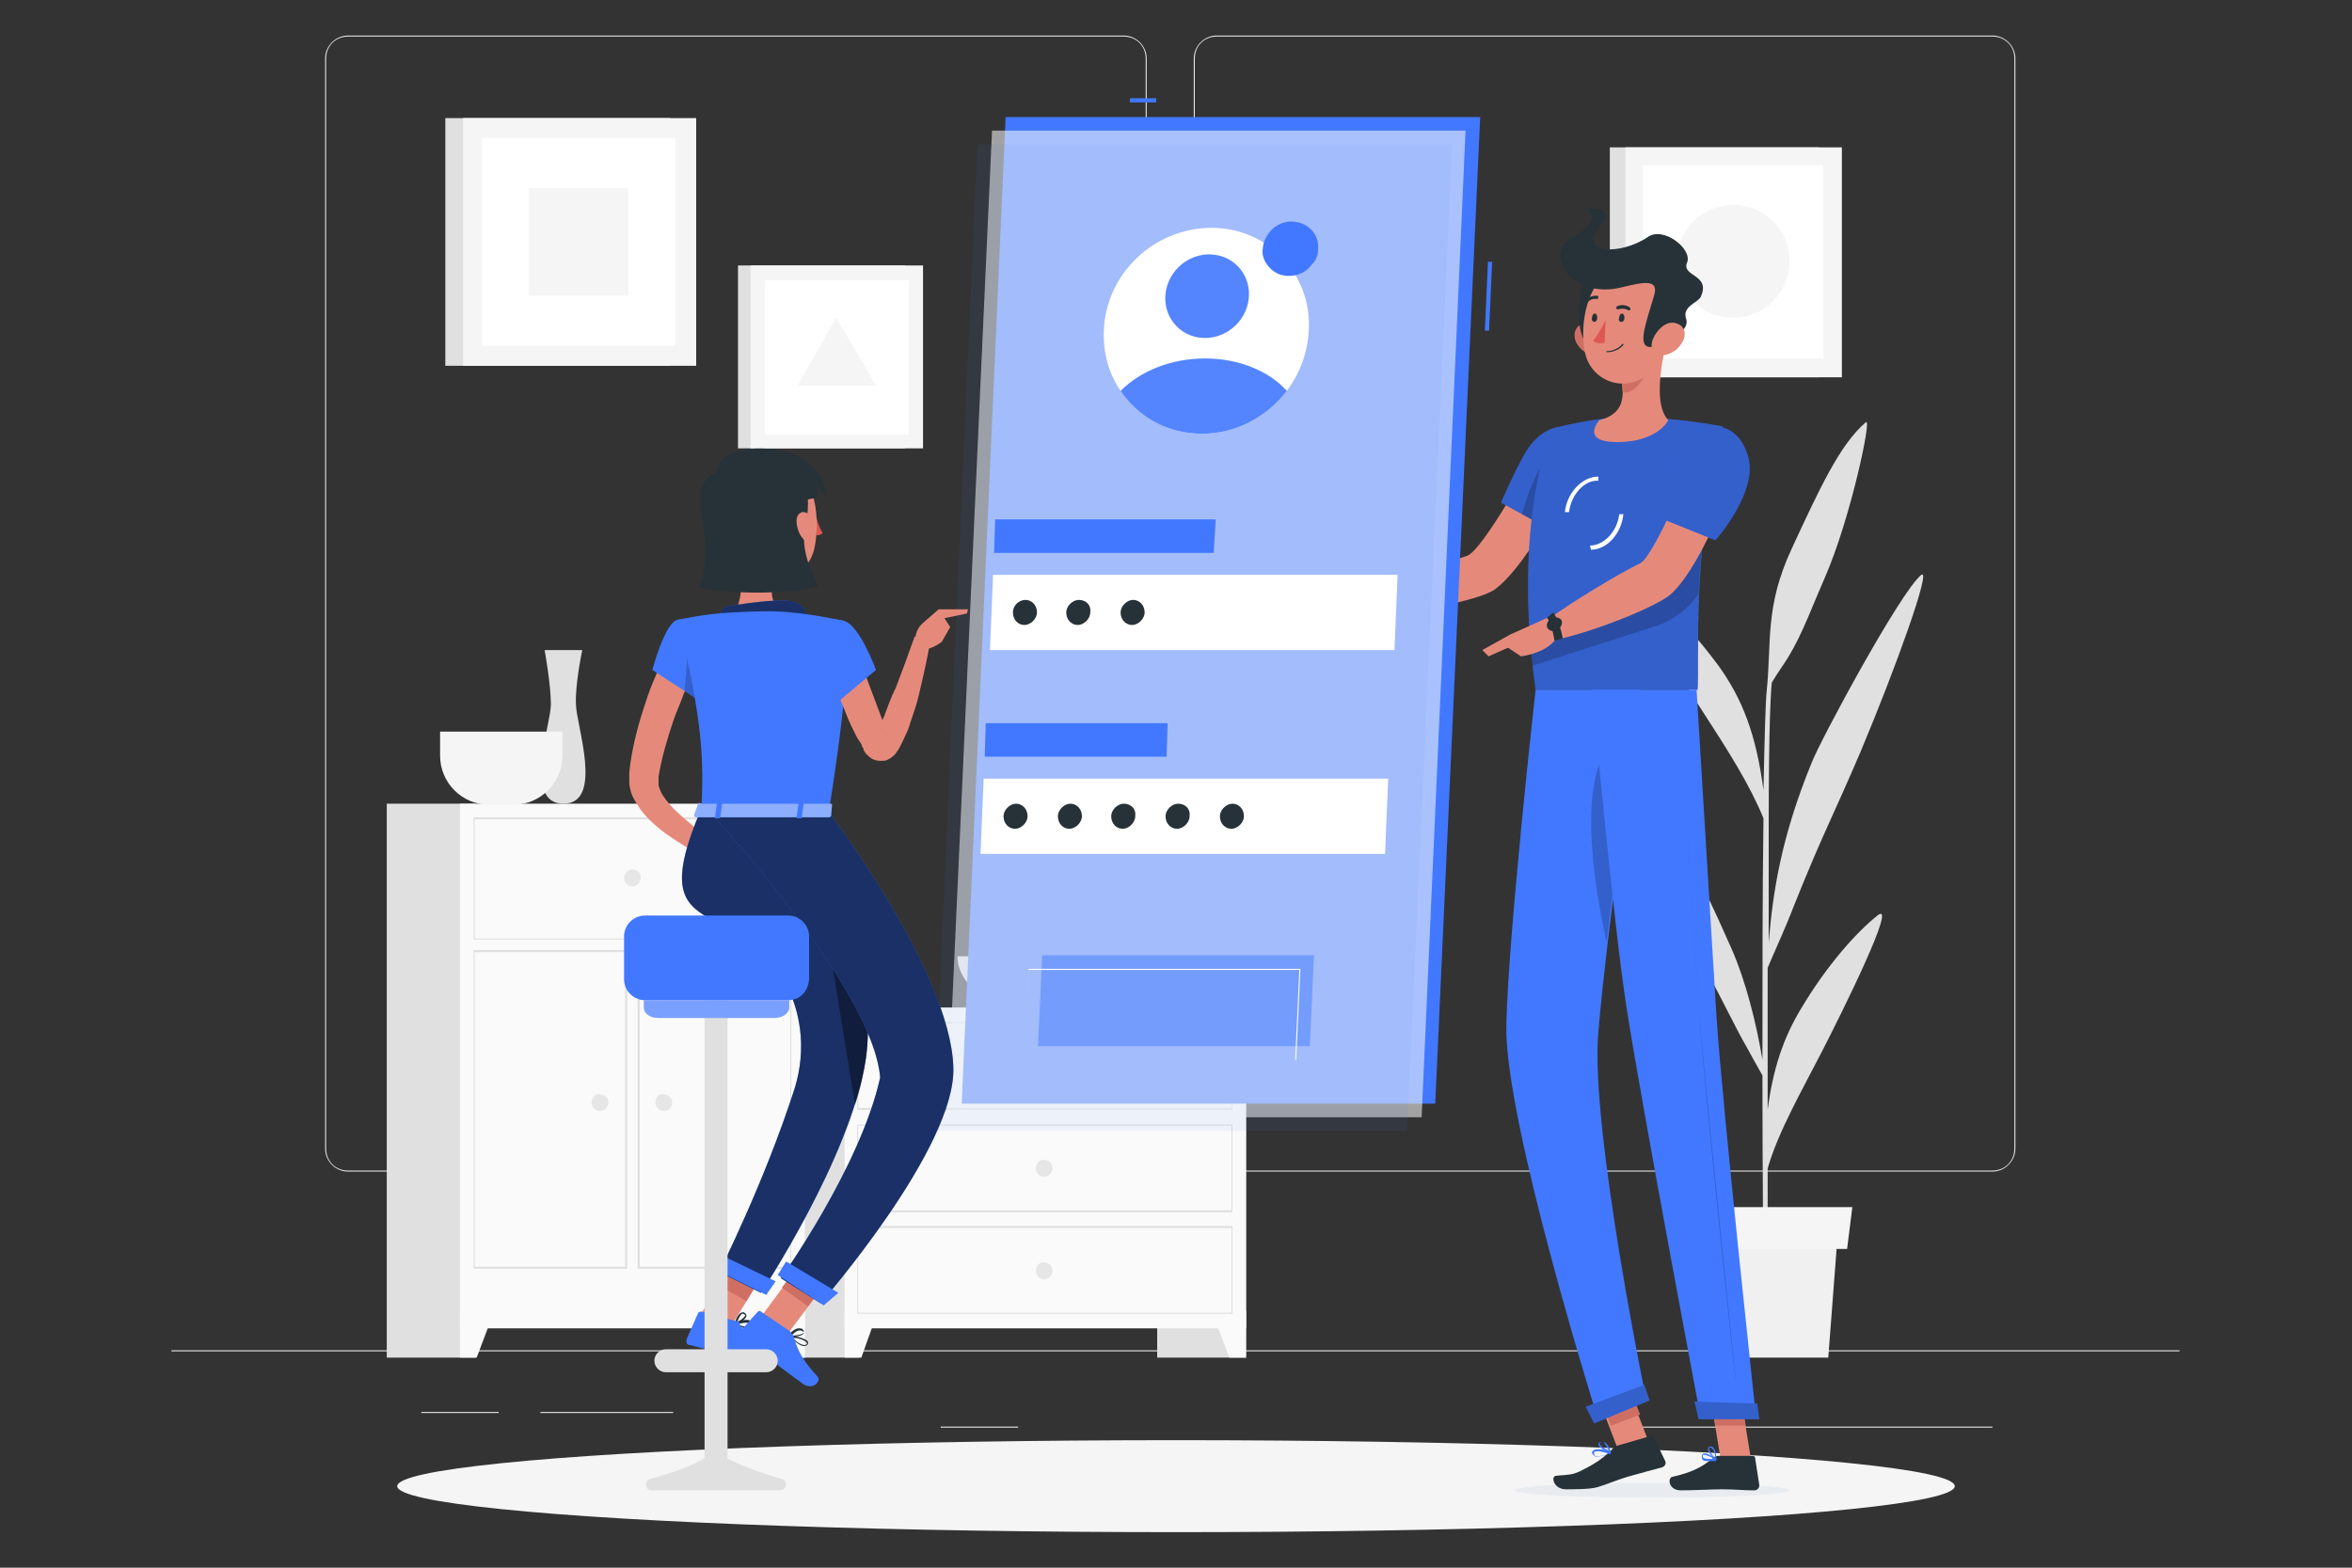 <?xml version="1.0" encoding="utf-8"?>
<!-- Generator: Adobe Illustrator 25.4.1, SVG Export Plug-In . SVG Version: 6.00 Build 0)  -->
<svg version="1.1" id="Layer_1" xmlns="http://www.w3.org/2000/svg" xmlns:xlink="http://www.w3.org/1999/xlink" x="0px" y="0px"
	 viewBox="0 0 225 150" style="enable-background:new 0 0 225 150;" xml:space="preserve">
<rect x="0" y="0" width="225" height="150" fill="#333333" stroke="none"/>
<style type="text/css">
	.st0{display:none;}
	.st1{display:inline;}
	.st2{fill:#F5F5F5;}
	.st3{fill:#E6E6E6;}
	.st4{fill:#E0E0E0;}
	.st5{fill:#FAFAFA;}
	.st6{fill:#F0F0F0;}
	.st7{fill:#FFFFFF;}
	.st8{fill:#E58A7B;}
	.st9{fill:#4178FF;}
	.st10{opacity:0.2;enable-background:new    ;}
	.st11{fill:#E8ECF1;}
	.st12{fill:#263238;}
	.st13{fill:#CF6F64;}
	.st14{fill:#DF5753;}
	.st15{opacity:0.56;fill:#FAFAFA;enable-background:new    ;}
	.st16{opacity:7.000000e-02;fill:#4178FF;enable-background:new    ;}
	.st17{opacity:0.47;fill:#4178FF;enable-background:new    ;}
	.st18{opacity:0.1;fill:#FFFFFF;enable-background:new    ;}
	.st19{opacity:0.6;enable-background:new    ;}
	.st20{opacity:0.4;enable-background:new    ;}
	.st21{opacity:0.4;fill:#FFFFFF;enable-background:new    ;}
	.st22{opacity:0.3;fill:#FFFFFF;enable-background:new    ;}
</style>
<g id="Background_simple" class="st0">
	<g class="st1">
		<path class="st2" d="M-3,62.7c58.5,60.4,135.5,102.2,206.8,34.6c36.8-34.8,85.3-128.9,37.4-172c-66.1-59.3-104,37.8-153.4,50.9
			c-33.9,9-62.3-43-102.8-8.2C-47.1-4.5-27.4,37.6-3,62.7z"/>
	</g>
</g>
<g>
	<g id="Background_complete">
		<g>
			<g>
				<rect x="16.4" y="129.2" class="st3" width="192.1" height="0.1"/>
				<rect x="51.7" y="135.1" class="st3" width="12.7" height="0.1"/>
				<rect x="40.3" y="135.1" class="st3" width="7.4" height="0.1"/>
				<rect x="90" y="136.5" class="st3" width="7.4" height="0.1"/>
				<rect x="119.2" y="138.6" class="st3" width="16.6" height="0.1"/>
				<rect x="113.3" y="138.6" class="st3" width="2.4" height="0.1"/>
				<rect x="154.6" y="136.5" class="st3" width="36" height="0.1"/>
				<g>
					<path class="st3" d="M107.5,112.1H33.3c-1.2,0-2.2-1-2.2-2.2V5.6c0-1.2,1-2.2,2.2-2.2h74.2c1.2,0,2.2,1,2.2,2.2v104.3
						C109.7,111.1,108.7,112.1,107.5,112.1z M33.3,3.5c-1.2,0-2.1,0.9-2.1,2.1v104.3c0,1.2,0.9,2.1,2.1,2.1h74.2
						c1.2,0,2.1-0.9,2.1-2.1V5.6c0-1.2-0.9-2.1-2.1-2.1H33.3z"/>
					<path class="st3" d="M190.6,112.1h-74.2c-1.2,0-2.2-1-2.2-2.2V5.6c0-1.2,1-2.2,2.2-2.2h74.2c1.2,0,2.2,1,2.2,2.2v104.3
						C192.8,111.1,191.8,112.1,190.6,112.1z M116.4,3.5c-1.2,0-2.1,0.9-2.1,2.1v104.3c0,1.2,0.9,2.1,2.1,2.1h74.2
						c1.2,0,2.1-0.9,2.1-2.1V5.6c0-1.2-0.9-2.1-2.1-2.1H116.4z"/>
				</g>
			</g>
			<g>
				<rect x="110.7" y="96.4" class="st4" width="8.5" height="33.5"/>
				<polygon class="st5" points="117.6,129.9 119.2,129.9 119.2,125.4 115.9,125.4 				"/>
				<rect x="73.7" y="96.4" class="st4" width="8.5" height="33.5"/>
				<rect x="80.8" y="96.4" class="st5" width="38.4" height="30.7"/>
				<path class="st4" d="M117.8,97.9v8.1H82.1v-8.1H117.8 M117.9,97.8H82v8.4h35.9V97.8L117.9,97.8z"/>
				<polygon class="st5" points="82.4,129.9 80.8,129.9 80.8,125.4 84,125.4 				"/>
				<path class="st3" d="M99.1,102c0,0.5,0.4,0.8,0.8,0.8s0.8-0.4,0.8-0.8c0-0.5-0.4-0.8-0.8-0.8C99.5,101.1,99.1,101.5,99.1,102z"
					/>
				<path class="st4" d="M117.8,107.7v8.1H82.1v-8.1H117.8 M117.9,107.6H82v8.4h35.9V107.6L117.9,107.6z"/>
				<path class="st3" d="M99.1,111.8c0,0.5,0.4,0.8,0.8,0.8s0.8-0.4,0.8-0.8c0-0.5-0.4-0.8-0.8-0.8
					C99.5,110.9,99.1,111.3,99.1,111.8z"/>
				<path class="st4" d="M117.8,117.5v8.1H82.1v-8.1H117.8 M117.9,117.3H82v8.4h35.9V117.3L117.9,117.3z"/>
				<path class="st3" d="M99.1,121.6c0,0.5,0.4,0.8,0.8,0.8s0.8-0.4,0.8-0.8c0-0.5-0.4-0.8-0.8-0.8
					C99.5,120.7,99.1,121.1,99.1,121.6z"/>
			</g>
			<g>
				<rect x="68.5" y="76.9" class="st4" width="8.5" height="53"/>
				<polygon class="st5" points="75.4,129.9 77,129.9 77,125.4 73.7,125.4 				"/>
				<rect x="37" y="76.9" class="st4" width="8.5" height="53"/>
				<rect x="44" y="76.9" class="st5" width="33" height="50.2"/>
				<path class="st4" d="M75.6,78.4v11.4H45.4V78.4L75.6,78.4 M75.8,78.2H45.3v11.7h30.5V78.2L75.8,78.2z"/>
				<path class="st4" d="M75.6,91.1v30.1H61.2V91.1H75.6 M75.8,90.9H61v30.5h14.7V90.9L75.8,90.9z"/>
				<path class="st4" d="M59.8,91.1v30.1H45.4V91.1H59.8 M60,90.9H45.3v30.5H60L60,90.9L60,90.9z"/>
				<polygon class="st5" points="45.6,129.9 44,129.9 44,125.4 47.3,125.4 				"/>
				<path class="st3" d="M59.7,84c0,0.5,0.4,0.8,0.8,0.8s0.8-0.4,0.8-0.8c0-0.5-0.4-0.8-0.8-0.8S59.7,83.6,59.7,84z"/>
				<path class="st3" d="M62.7,105.5c0,0.5,0.4,0.8,0.8,0.8c0.5,0,0.8-0.4,0.8-0.8c0-0.5-0.4-0.8-0.8-0.8
					C63.1,104.6,62.7,105,62.7,105.5z"/>
				<path class="st3" d="M56.6,105.5c0,0.5,0.4,0.8,0.8,0.8c0.5,0,0.8-0.4,0.8-0.8c0-0.5-0.4-0.8-0.8-0.8
					C57,104.6,56.6,105,56.6,105.5z"/>
			</g>
			<path class="st4" d="M55.7,62.2h-3.6c0,0,0.6,3.3,0.6,5.2c0,1.9-2.7,9.5,1.2,9.5c3.9,0,1.2-7.6,1.2-9.5
				C55,65.5,55.7,62.2,55.7,62.2z"/>
			<path class="st2" d="M42.1,70v2.3c0,2.6,2.1,4.7,4.7,4.7h2.3c2.6,0,4.7-2.1,4.7-4.7V70H42.1z"/>
			<path class="st4" d="M91.6,91.5c0,2.7,3,4.9,6.7,4.9h3.3c3.7,0,6.7-2.2,6.7-4.9H91.6z"/>
			<g>
				<path class="st4" d="M179.6,87.6c-2,1.6-4.8,4.7-7.3,8.9c-1.7,2.8-2.7,5.8-3.2,9.7c0-4.4,0-9.2,0-13.6c0.5-1.2,1.7-3.8,2.5-5.9
					c2.8-7,3.8-8.7,6.4-14.8c3.4-8.1,6.8-17.6,5.8-16.9c-2,1.6-9.7,15.9-10.5,18c-2.9,7.1-3.7,12.3-4.1,17.2c0-4.2,0-8.1,0-11.1
					c0-9.7,0.2-12.9,0.3-13.8c0.3-0.5,0.7-1.1,0.9-1.4c1.8-2.6,2.5-4.8,4.2-8.7c2.4-5.5,4.5-15.3,3.9-14.8
					c-2.5,2.1-4.5,6.5-7.1,12.1c-2.6,5.6-1.9,8.9-2.4,13.7c-0.1,0.9-0.2,4.5-0.3,9.4c-0.7-5.3-2-8.7-4.3-11.9
					c-2.9-3.9-5.6-6.5-7.7-7.9c-2-1.4,3.5,8.2,6.2,12.3c2.4,3.7,4.5,7,5.8,10.2c-0.1,6.7-0.1,15.2-0.1,23.1
					c-0.6-3.6-1.6-7.5-2.9-10.5c-1.6-3.6-4-9.1-6-11c-0.5-0.4,2,10.3,3.6,13.1c1.6,2.9,2.8,5.5,3.8,7.2c0.2,0.4,1,1.8,1.5,2.7
					c0,9.6,0.1,18.1,0.1,21h0.4c0-0.7,0-5.6,0-12.1c1-3.5,3.3-7.5,5.2-11.2C176.3,96.7,181.6,86,179.6,87.6z"/>
				<g>
					<polygon class="st6" points="174.9,129.9 162.9,129.9 162,118.1 175.8,118.1 					"/>
					<polygon class="st2" points="176.7,119.5 161.1,119.5 160.6,115.5 177.2,115.5 					"/>
				</g>
			</g>
			<g>
				<rect x="42.6" y="11.3" class="st4" width="21.5" height="23.7"/>
				<rect x="44.3" y="11.3" class="st2" width="22.3" height="23.7"/>
				<rect x="46.1" y="13.2" class="st7" width="18.5" height="19.9"/>
				<rect x="50.6" y="18" class="st2" width="9.5" height="10.3"/>
			</g>
			<g>
				<g>
					<rect x="154" y="14.1" class="st4" width="20" height="22"/>
					<rect x="155.5" y="14.1" class="st2" width="20.7" height="22"/>
					<rect x="157.2" y="15.8" class="st7" width="17.2" height="18.5"/>
				</g>
				<circle class="st2" cx="165.8" cy="25" r="5.4"/>
			</g>
			<g>
				<g>
					<rect x="70.6" y="25.4" class="st4" width="16" height="17.5"/>
					<rect x="71.8" y="25.4" class="st2" width="16.5" height="17.5"/>
					<rect x="73.2" y="26.8" class="st7" width="13.7" height="14.8"/>
					<polygon class="st2" points="80,30.4 76.3,36.9 83.8,36.9 					"/>
				</g>
			</g>
		</g>
	</g>
	<g id="Shadow">
		<ellipse class="st2" cx="112.5" cy="142.2" rx="74.5" ry="4.4"/>
	</g>
	<g id="Character_2">
		<g>
			<path class="st8" d="M150.6,45.1l-3.8-1.5c0,0-5,9.2-6.5,9.6c-2,0.6-6,2.4-8.4,2.7c-0.3,0.4-0.9,1.6-0.8,2
				c3.2,1.1,10.3-0.4,11.9-1.5C146.4,53.9,150.6,45.1,150.6,45.1z"/>
			<g>
				<path class="st9" d="M151.8,43c0.7,2.6-3.1,7.9-3.1,7.9l-5.1-2.8c0,0,0.9-2.2,2.1-4.4C147.6,40.1,151,40,151.8,43z"/>
				<path class="st10" d="M151.8,43c0.7,2.6-3.1,7.9-3.1,7.9l-5.1-2.8c0,0,0.9-2.2,2.1-4.4C147.6,40.1,151,40,151.8,43z"/>
			</g>
			<path class="st10" d="M145.6,49.2l2,1.1l0.3-6.1C146.8,45.1,146,47.8,145.6,49.2z"/>
			<g>
				<path class="st9" d="M148.5,41c0,0-3.9,8.7-1.6,25c4.7,0,13.2,0,15.5,0c0.2-2.4-0.6-14,2.4-25.2c0,0-2.6-0.5-5.1-0.7
					c-2-0.1-4.8-0.2-6.6,0C150.7,40.4,148.5,41,148.5,41z"/>
				<path class="st10" d="M148.5,41c0,0-3.9,8.7-1.6,25c4.7,0,13.2,0,15.5,0c0.2-2.4-0.6-14,2.4-25.2c0,0-2.6-0.5-5.1-0.7
					c-2-0.1-4.8-0.2-6.6,0C150.7,40.4,148.5,41,148.5,41z"/>
			</g>
			<path class="st11" d="M144.9,142.6c0,0.4,5.8,0.7,13.1,0.7c7.3,0,13.2-0.3,13.2-0.7c0-0.4-5.8-0.7-13.1-0.7
				C150.8,141.8,144.9,142.2,144.9,142.6z"/>
			
				<rect x="153.9" y="132.5" transform="matrix(0.933 -0.359 0.359 0.933 -38.438 64.949)" class="st8" width="3" height="6.6"/>
			<polygon class="st8" points="167.5,139.6 164.6,139.6 163.5,132.9 166.4,132.9 			"/>
			<path class="st12" d="M164.4,139.3h3.3c0.1,0,0.2,0.1,0.2,0.2l0.4,2.6c0,0.3-0.2,0.5-0.5,0.5c-1.1,0-1.7-0.1-3.1-0.1
				c-0.9,0-2.7,0.1-3.9,0.1c-1.2,0-1.3-1.2-0.8-1.3c2.3-0.5,3.1-1.2,3.9-1.8C164,139.4,164.2,139.3,164.4,139.3z"/>
			<path class="st12" d="M154.8,138.3l3.1-0.9c0.1,0,0.2,0,0.3,0.1l1.1,2.3c0.1,0.2,0,0.5-0.3,0.6c-1.1,0.3-1.9,0.5-3.3,0.9
				c-1,0.3-1.9,0.7-2.9,1c-0.7,0.2-2.2,0.2-3,0.2c-1.2,0-1.5-1.3-0.9-1.3c1.3-0.1,1.5-0.1,2.2-0.4c1.2-0.6,2.1-1.1,3.1-2.1
				C154.3,138.5,154.5,138.4,154.8,138.3z"/>
			<path class="st8" d="M132.4,55.9l-3.2-1.3l-1.3,3.5c0,0,1.8,0.3,3.9,0L132.4,55.9z"/>
			<polygon class="st8" points="126.9,54.4 126.8,56.8 127.9,58.1 129.2,54.5 			"/>
			<g>
				
					<rect x="153.4" y="132.6" transform="matrix(0.933 -0.36 0.36 0.933 -37.983 64.769)" class="st13" width="3" height="3.4"/>
				<polygon class="st13" points="166.4,132.9 163.5,132.9 164.1,136.4 167,136.4 				"/>
			</g>
			<path class="st10" d="M146.4,61.6c0.1,0.7,0.1,1.4,0.2,2.1l11.5-3.7c1.8-0.5,3.4-1.7,4.4-3.2c0-1,0.1-2.1,0.2-3.2
				c0-0.5,0.1-1.1,0.1-1.7c0.1-0.6,0.1-1.2,0.2-1.8L146.4,61.6z"/>
			<path class="st7" d="M150.1,49l-0.4,0c0.2-1.9,1.7-3.4,3.2-3.4l0,0.4C151.6,45.9,150.3,47.3,150.1,49z"/>
			<path class="st7" d="M152.2,52.6C152.1,52.6,152.1,52.6,152.2,52.6l-0.1-0.4c1.3,0,2.6-1.3,2.8-3l0.4,0
				C155.1,51.1,153.7,52.6,152.2,52.6z"/>
			<path class="st8" d="M159.4,32.8c-0.5,2.1-1.2,6,0.2,7.4c0,0-1,2.1-4.9,2.1c-3.6,0-1.7-2.1-1.7-2.1c2.4-0.6,2.4-2.3,2.1-4
				L159.4,32.8z"/>
			<path class="st13" d="M157.6,34.2l-2.5,2c0.1,0.4,0.1,0.8,0.1,1.2c0.7,0.7,2.2-1.1,2.4-2.1C157.7,34.9,157.7,34.4,157.6,34.2z"/>
			<path class="st13" d="M150.8,32.8c0.4,0.7,1,1.1,1.6,1.2c0.9,0.2,1.4-0.6,1.1-1.5c-0.2-0.8-1-1.8-1.9-1.6
				C150.7,31.1,150.4,32,150.8,32.8z"/>
			<path class="st12" d="M152.3,26c-1.4,0.7-1.9,6.4-0.1,7.2C154,34.1,155,24.8,152.3,26z"/>
			<path class="st8" d="M159.8,29.6c-0.3,2.9-0.4,4.6-1.9,6c-2.3,2.2-5.8,0.9-6.3-2c-0.5-2.6,0.2-6.8,3-8
				C157.4,24.6,160.1,26.8,159.8,29.6z"/>
			<path class="st12" d="M155.1,27.5c2.1-0.5,3.7-0.9,3.1,0.9c-0.7,2.4-1.6,4.7-0.4,4.8c0.7,0.1,4-1.3,3.5-2.7
				c-0.4-1.2,1.1-1.5,1.4-2.1c1-2.2-1.9-1.9-1.3-3.3c0.5-1.3-2.3-3.5-3.8-2.4c-2.5,1.7-6.8,1.7-4.5-1.1c1.6-2-1.3-1.6-1.3-1.6
				s1.7,1-1.2,2.6C147.4,24.1,150.3,28.7,155.1,27.5z"/>
			<path class="st8" d="M160.9,32.8c-0.4,0.7-1.1,1.1-1.8,1.2c-0.9,0.2-1.3-0.6-1-1.5c0.3-0.8,1.2-1.8,2.1-1.6
				C161.2,31.1,161.4,32,160.9,32.8z"/>
			<path class="st9" d="M146.9,66c0,0-2.6,23.2-2.8,32.1c-0.2,9.2,8.8,37.8,8.8,37.8l4.6-1.9c0,0-5.4-26.2-4.6-35.2
				C153.7,89,157,66,157,66L146.9,66L146.9,66z"/>
			<path class="st10" d="M153.3,72.4c-2.1,4.3-0.7,12.8,0.4,17.8c0.4-3.6,0.9-7.4,1.4-11C155.1,73.8,154.7,69.5,153.3,72.4z"/>
			<path class="st9" d="M157.3,132.5c0,0,0.5,1.5,0.5,1.5l-5.3,2.2l-0.8-1.6L157.3,132.5z"/>
			<path class="st9" d="M152.3,66c0,0,2,22.1,3.3,30.4c1.4,9.1,7.1,39.3,7.1,39.3h5.3c0,0-3.2-29.5-3.8-38.5
				c-0.6-9.7-1.9-31.2-1.9-31.2L152.3,66L152.3,66z"/>
			<path class="st9" d="M168.1,134.3c0,0,0.2,1.5,0.2,1.5h-5.8l-0.4-1.7L168.1,134.3z"/>
			<path class="st10" d="M166.1,132.6C166.1,132.6,166.1,132.6,166.1,132.6c-0.1-0.3-2.9-26.9-3.5-35c-0.6-8.8-1.8-28.2-1.8-28.4
				c0,0,0,0,0-0.1h0c0,0,0,0,0,0c0,0.2,1.2,19.6,1.8,28.4C163.3,105.7,166.1,132.3,166.1,132.6C166.2,132.6,166.1,132.6,166.1,132.6
				C166.1,132.6,166.1,132.6,166.1,132.6z"/>
			<path class="st12" d="M155.4,30.4c0,0.2-0.1,0.4-0.3,0.4c-0.2,0-0.3-0.2-0.2-0.4c0-0.2,0.1-0.4,0.3-0.4
				C155.3,30,155.4,30.2,155.4,30.4z"/>
			<path class="st12" d="M152.8,30.4c0,0.2-0.1,0.4-0.3,0.4c-0.1,0-0.3-0.2-0.2-0.4c0-0.2,0.1-0.4,0.3-0.4
				C152.7,30,152.8,30.2,152.8,30.4z"/>
			<path class="st14" d="M153.6,30.6c0,0-0.6,1.3-1.2,2c0.4,0.4,1.1,0.2,1.1,0.2L153.6,30.6z"/>
			<path class="st12" d="M153.7,33.7C153.6,33.7,153.6,33.7,153.7,33.7c-0.1-0.1,0-0.1,0-0.1c1,0,1.5-0.7,1.5-0.7c0,0,0.1,0,0.1,0
				c0,0,0,0.1,0,0.1C155.3,33,154.8,33.7,153.7,33.7z"/>
			<path class="st12" d="M155.9,29.7c0,0-0.1,0-0.1,0c-0.5-0.3-1-0.1-1-0.1c-0.1,0-0.1,0-0.2-0.1c0-0.1,0-0.1,0.1-0.2
				c0,0,0.6-0.3,1.2,0.1C156,29.5,156,29.6,155.9,29.7C155.9,29.7,155.9,29.7,155.9,29.7z"/>
			<path class="st12" d="M151.7,29C151.7,29,151.7,28.9,151.7,29c-0.1-0.1-0.1-0.2-0.1-0.2c0.5-0.6,1.2-0.5,1.2-0.5
				c0.1,0,0.1,0.1,0.1,0.2c0,0.1-0.1,0.1-0.2,0.1l0,0c0,0-0.5-0.1-0.9,0.4C151.8,29,151.8,29,151.7,29z"/>
			<path class="st8" d="M166.2,44.7l-4-1.1c0,0-3.9,9.6-5.3,10.3c-1.9,0.9-6.7,3.8-8.7,5.3c-0.1,0.5,0,1.8,0.2,2.1
				c3.4-0.6,10.1-3.2,11.5-4.5C163.1,53.8,166.2,44.7,166.2,44.7z"/>
			<path class="st9" d="M163.4,139.8c-0.2,0-0.4,0-0.5-0.1c-0.1-0.1-0.1-0.2-0.1-0.4c0-0.1,0.1-0.2,0.1-0.2c0.3-0.2,1.2,0.4,1.3,0.5
				c0,0,0,0,0,0.1c0,0,0,0-0.1,0.1C164,139.8,163.7,139.8,163.4,139.8z M163,139.2C163,139.2,162.9,139.2,163,139.2
				c-0.1,0-0.1,0-0.1,0.1c0,0.1,0,0.2,0.1,0.2c0.1,0.1,0.5,0.1,1,0.1C163.7,139.4,163.2,139.2,163,139.2z"/>
			<path class="st9" d="M164.2,139.7C164.1,139.7,164.1,139.7,164.2,139.7c-0.3-0.2-0.9-0.8-0.8-1.1c0-0.1,0.1-0.2,0.2-0.2
				c0.1,0,0.2,0,0.3,0.1C164.2,138.8,164.2,139.6,164.2,139.7C164.2,139.7,164.2,139.7,164.2,139.7
				C164.2,139.7,164.2,139.7,164.2,139.7z M163.6,138.5C163.6,138.5,163.6,138.5,163.6,138.5c-0.1,0-0.1,0.1-0.1,0.1
				c0,0.2,0.3,0.7,0.6,0.9c0-0.2-0.1-0.7-0.3-0.9C163.7,138.6,163.7,138.5,163.6,138.5z"/>
			<path class="st9" d="M153.2,139.3c-0.3,0.1-0.6,0.1-0.7,0c-0.1-0.1-0.2-0.2-0.2-0.3c0-0.1,0-0.1,0.1-0.2c0.3-0.3,1.6,0,1.7,0.1
				c0,0,0,0,0,0.1c0,0,0,0.1,0,0.1C153.8,139.1,153.5,139.3,153.2,139.3z M152.6,138.9c-0.1,0-0.1,0-0.1,0.1c0,0,0,0,0,0.1
				c0,0.1,0,0.2,0.1,0.2c0.2,0.1,0.7,0,1.3-0.2C153.4,138.9,152.8,138.8,152.6,138.9z"/>
			<path class="st9" d="M154.1,139C154.1,139,154,139,154.1,139c-0.4-0.1-1.2-0.5-1.2-0.8c0-0.1,0-0.2,0.2-0.2c0.1,0,0.3,0,0.4,0
				C153.9,138.2,154.1,138.9,154.1,139C154.1,139,154.1,139,154.1,139C154.1,139,154.1,139,154.1,139z M153.2,138
				C153.1,138,153.1,138.1,153.2,138c-0.2,0.1-0.2,0.1-0.2,0.1c0,0.2,0.6,0.6,0.9,0.7c-0.1-0.2-0.3-0.6-0.5-0.8
				C153.3,138,153.2,138,153.2,138z"/>
			<path class="st8" d="M148.5,58.9l-4,1.8l-0.5,1.1l1.5,1c0,0,2.8-0.3,3.6-2.1L148.5,58.9z"/>
			<path class="st12" d="M148.7,61.3c-0.2-1.5-0.7-2.2-0.7-2.2l0.6-0.5c0,0,0.6,0.8,0.9,2.5L148.7,61.3z"/>
			<path class="st12" d="M149.4,59.4c0.1,0.3-0.1,0.7-0.5,0.9c-0.4,0.2-0.8,0-0.9-0.3c-0.1-0.3,0.1-0.7,0.5-0.9
				C148.8,59,149.3,59.1,149.4,59.4z"/>
			<polygon class="st8" points="141.8,62.2 142.4,62.8 146,61.2 144.5,60.7 			"/>
			<path class="st10" d="M157.3,132.5c0,0,0.5,1.5,0.5,1.5l-5.3,2.2l-0.8-1.6L157.3,132.5z"/>
			<path class="st10" d="M168.1,134.3c0,0,0.2,1.5,0.2,1.5h-5.8l-0.4-1.7L168.1,134.3z"/>
			<g>
				<path class="st9" d="M167.2,43.6c1.1,3.4-3.1,8.1-3.1,8.1l-5.7-2.3c0,0,0.8-2.5,2.3-5.8C162.5,39.7,166.2,40.1,167.2,43.6z"/>
				<path class="st10" d="M167.2,43.6c1.1,3.4-3.1,8.1-3.1,8.1l-5.7-2.3c0,0,0.8-2.5,2.3-5.8C162.5,39.7,166.2,40.1,167.2,43.6z"/>
			</g>
		</g>
	</g>
	<g id="Screen">
		<g>
			<rect x="108.1" y="9.4" class="st9" width="2.5" height="0.4"/>
			
				<rect x="139.1" y="28.2" transform="matrix(4.499942e-02 -0.999 0.999 4.499942e-02 107.615 169.325)" class="st9" width="6.6" height="0.4"/>
			<polygon class="st9" points="141.6,11.2 96.2,11.2 92,105.6 137.3,105.6 			"/>
			<polygon class="st15" points="140.2,12.5 94.9,12.5 90.6,106.9 136,106.9 			"/>
			<polygon class="st16" points="138.9,13.8 93.5,13.8 89.3,108.2 134.6,108.2 			"/>
			<polygon class="st7" points="133.7,55 95,55 94.7,62.2 133.4,62.2 			"/>
			<polygon class="st9" points="116.3,49.7 95.2,49.7 95.1,52.9 116.1,52.9 			"/>
			<polygon class="st7" points="132.8,74.5 94.1,74.5 93.8,81.7 132.5,81.7 			"/>
			<polygon class="st17" points="125.7,91.4 99.7,91.4 99.3,100.1 125.3,100.1 			"/>
			<path class="st7" d="M124,101.4H98c0,0,0,0,0,0c0,0,0,0,0,0l0.4-8.7c0,0,0,0,0,0h26c0,0,0,0,0,0c0,0,0,0,0,0L124,101.4
				C124,101.4,124,101.4,124,101.4z M98,101.4h25.9l0.4-8.6H98.4L98,101.4z"/>
			<polygon class="st9" points="111.7,69.2 94.3,69.2 94.2,72.4 111.6,72.4 			"/>
			<path class="st7" d="M125.2,31.6c-0.1,2.2-0.9,4.2-2.1,5.8c-1.9,2.5-4.9,4.1-8.1,4.1s-6.1-1.6-7.8-4.1c-1.1-1.6-1.7-3.6-1.6-5.8
				c0.2-5.4,4.8-9.8,10.3-9.8C121.3,21.8,125.5,26.2,125.2,31.6z"/>
			<path class="st9" d="M126.1,23.8c0,0.6-0.2,1.1-0.6,1.5c-0.5,0.7-1.3,1.1-2.2,1.1c-0.9,0-1.6-0.4-2.1-1.1c-0.3-0.4-0.5-1-0.4-1.5
				c0.1-1.4,1.3-2.6,2.7-2.6C125.1,21.2,126.2,22.4,126.1,23.8z"/>
			<path class="st12" d="M99.2,58.6c0,0.6-0.6,1.2-1.2,1.2c-0.6,0-1.1-0.5-1.1-1.2s0.6-1.2,1.2-1.2C98.7,57.4,99.2,57.9,99.2,58.6z"
				/>
			<path class="st12" d="M104.3,58.6c0,0.6-0.6,1.2-1.2,1.2c-0.6,0-1.1-0.5-1.1-1.2c0-0.6,0.6-1.2,1.2-1.2
				C103.9,57.4,104.4,57.9,104.3,58.6z"/>
			<path class="st12" d="M109.5,58.6c0,0.6-0.6,1.2-1.2,1.2c-0.6,0-1.1-0.5-1.1-1.2c0-0.6,0.6-1.2,1.2-1.2S109.5,57.9,109.5,58.6z"
				/>
			<path class="st12" d="M98.3,78.1c0,0.6-0.6,1.2-1.2,1.2c-0.6,0-1.1-0.5-1.1-1.2c0-0.6,0.6-1.2,1.2-1.2
				C97.8,76.9,98.3,77.4,98.3,78.1z"/>
			<path class="st12" d="M103.5,78.1c0,0.6-0.6,1.2-1.2,1.2c-0.6,0-1.1-0.5-1.1-1.2c0-0.6,0.6-1.2,1.2-1.2
				C103,76.9,103.5,77.4,103.5,78.1z"/>
			<path class="st12" d="M108.6,78.1c0,0.6-0.6,1.2-1.2,1.2c-0.6,0-1.1-0.5-1.1-1.2c0-0.6,0.6-1.2,1.2-1.2
				C108.2,76.9,108.7,77.4,108.6,78.1z"/>
			<path class="st12" d="M113.8,78.1c0,0.6-0.6,1.2-1.2,1.2c-0.6,0-1.1-0.5-1.1-1.2c0-0.6,0.6-1.2,1.2-1.2
				C113.4,76.9,113.9,77.4,113.8,78.1z"/>
			<path class="st12" d="M119,78.1c0,0.6-0.6,1.2-1.2,1.2c-0.6,0-1.1-0.5-1.1-1.2c0-0.6,0.6-1.2,1.2-1.2
				C118.5,76.9,119,77.4,119,78.1z"/>
			<g>
				<ellipse transform="matrix(0.715 -0.699 0.699 0.715 13.114 88.839)" class="st9" cx="115.5" cy="28.3" rx="4.1" ry="3.9"/>
				<path class="st9" d="M123.1,37.4c-1.9,2.5-4.9,4.1-8.1,4.1c-3.3,0-6.1-1.6-7.8-4.1c1.9-1.9,4.8-3.1,8.1-3.1
					C118.5,34.3,121.4,35.5,123.1,37.4z"/>
				
					<ellipse transform="matrix(0.715 -0.699 0.699 0.715 13.114 88.839)" class="st18" cx="115.5" cy="28.3" rx="4.1" ry="3.9"/>
				<path class="st18" d="M123.1,37.4c-1.9,2.5-4.9,4.1-8.1,4.1c-3.3,0-6.1-1.6-7.8-4.1c1.9-1.9,4.8-3.1,8.1-3.1
					C118.5,34.3,121.4,35.5,123.1,37.4z"/>
			</g>
		</g>
	</g>
	<g id="Character_1">
		<g>
			<g>
				<path class="st8" d="M66.5,63.9c-0.4,0.8-0.7,1.7-1.1,2.5c-0.3,0.9-0.7,1.7-1,2.6c-0.6,1.8-1.1,3.5-1.4,5.3L63,74.9
					c0,0.1,0,0.2,0,0.3c0.1,0.2,0.2,0.6,0.4,0.9c0.4,0.6,1,1.3,1.7,1.9c0.7,0.6,1.4,1.2,2.1,1.8c0.7,0.6,1.5,1.1,2.3,1.6l-0.7,1.3
					c-1.8-0.8-3.5-1.8-5.2-3c-0.8-0.6-1.6-1.3-2.3-2.2c-0.3-0.5-0.7-1-0.9-1.6c-0.1-0.3-0.2-0.7-0.2-1.1c0-0.1,0-0.2,0-0.3l0-0.2
					l0-0.4c0.2-2,0.7-4,1.3-5.9c0.3-0.9,0.6-1.9,1-2.8c0.4-0.9,0.7-1.8,1.2-2.8L66.5,63.9z"/>
				<path class="st8" d="M69,81.2l2.7-1.4l-0.7,3c0,0-1.9,0.5-2.7-0.4L69,81.2z"/>
				<polygon class="st8" points="74.2,80.3 73.5,82.8 71.1,82.8 71.8,79.8 				"/>
				<path class="st14" d="M78.1,49.5c0,0,0.2,0.9,0.6,1.5c-0.3,0.3-0.6,0.2-0.6,0.2V49.5z"/>
				<ellipse class="st12" cx="78" cy="49.1" rx="0.3" ry="0.4"/>
				<path class="st12" d="M77.9,48.7l0.6-0.2C78.5,48.5,78.2,49,77.9,48.7z"/>
				<path class="st8" d="M70.6,52.4c0.3,1.8,0.7,5.1-0.5,6.3c0,0,0.5,1.8,3.8,1.8c3.7,0,1.7-1.8,1.7-1.8c-2-0.5-1.9-2-1.6-3.3
					L70.6,52.4z"/>
				<path class="st8" d="M69.6,48.3c0.2,3,0.2,4.3,1.7,5.8c2.3,2.3,5.9,1.4,6.6-1.6c0.6-2.7,0.2-7.1-2.7-8.3
					C72.3,43,69.4,45.3,69.6,48.3z"/>
				<path class="st12" d="M69.9,44.9c-1.5,0.5-3.5,0.1-2.7,4.8c0.8,4.9-0.4,6.5-0.4,6.5s5.7,1.2,11.5-0.1c0,0-1.8-3.1-1.3-5.4
					c0.6-2.9,0.1-4,0.1-4S72,44.1,69.9,44.9z"/>
				<path class="st8" d="M76.2,49.8c0,0.6,0.2,1.2,0.5,1.6c0.4,0.6,0.9,0.4,1-0.3c0.1-0.6,0-1.6-0.5-2
					C76.7,48.8,76.2,49.2,76.2,49.8z"/>
				<path class="st12" d="M68.6,45.4c-0.4-1.2,1.6-3.1,6-2.3c4.3,0.8,4.5,4.4,4.5,4.4l-0.9-1l0,1.1l-4.5,0.9L68.6,45.4z"/>
				<g>
					<path class="st9" d="M69,58.8L69,58.8c-0.1-0.4,0.2-0.7,0.6-0.8c1.4-0.2,4.4-0.7,6-0.5c1.1,0.2,1.5,0.8,1.5,1.4
						c0,0.4-0.3,0.7-0.7,0.7l-6.7-0.3C69.3,59.4,69,59.1,69,58.8z"/>
					<path class="st19" d="M69,58.8L69,58.8c-0.1-0.4,0.2-0.7,0.6-0.8c1.4-0.2,4.4-0.7,6-0.5c1.1,0.2,1.5,0.8,1.5,1.4
						c0,0.4-0.3,0.7-0.7,0.7l-6.7-0.3C69.3,59.4,69,59.1,69,58.8z"/>
				</g>
				<polygon class="st8" points="72.8,126 75.3,127.7 79.5,122.1 77,120.3 				"/>
				<polygon class="st8" points="67,125.8 69.7,127.3 73.3,121.4 70.7,119.9 				"/>
				<g>
					<polygon class="st13" points="79.4,122.1 77.3,125 74.8,123.2 77,120.3 					"/>
					<polygon class="st13" points="70.7,119.9 73.3,121.4 71.4,124.5 68.8,123 					"/>
				</g>
				<g>
					<path class="st9" d="M74.9,77.6c0,0,9.7,12.2,7.9,23.9c-1.5,9.4-10,22.2-10,22.2l-4-2c0,0,4.3-8.5,7.2-17.5
						c1.2-3.8,0.7-7.9-1.5-11.2c-4.9-7.2-12.8-2.9-7.5-15.4H74.9z"/>
					<path class="st19" d="M74.9,77.6c0,0,9.7,12.2,7.9,23.9c-1.5,9.4-10,22.2-10,22.2l-4-2c0,0,4.3-8.5,7.2-17.5
						c1.2-3.8,0.7-7.9-1.5-11.2c-4.9-7.2-12.8-2.9-7.5-15.4H74.9z"/>
				</g>
				<path class="st20" d="M79.7,85.4L78.3,84c0,0.1,2.7,16.9,3.5,21.7c0.5-1.4,0.8-2.9,1-4.2C83.7,95.7,81.8,89.9,79.7,85.4z"/>
				<g>
					<path class="st9" d="M79.2,77.6c0,0,11.7,15.3,12,24.5c0.3,7.7-12.7,22.6-12.7,22.6l-3.8-2.4c0,0,7.6-10.6,9.5-19.2
						c-0.7-8.6-16.3-25.4-16.3-25.4L79.2,77.6L79.2,77.6z"/>
					<path class="st19" d="M79.2,77.6c0,0,11.7,15.3,12,24.5c0.3,7.7-12.7,22.6-12.7,22.6l-3.8-2.4c0,0,7.6-10.6,9.5-19.2
						c-0.7-8.6-16.3-25.4-16.3-25.4L79.2,77.6L79.2,77.6z"/>
				</g>
				<path class="st9" d="M64.8,59.3c-1.2,0.3-2.4,4.8-2.4,4.8l4.9,3.2c0,0,1.6-3.6,1.1-5.1C67.7,60.6,66.4,58.9,64.8,59.3z"/>
				<path class="st10" d="M65.8,62.2l-0.3,3.9l1.8,1.2c0,0,0.8-1.9,1.1-3.5L65.8,62.2z"/>
				<path class="st9" d="M80.7,59.4c0,0,1.4,0.5-1.4,18.2c-4.9,0-9.9,0-12.2,0c0.2-5,0.2-8.1-2.2-18.3c0,0,2.6-0.6,5.2-0.7
					c2.1-0.1,3.7-0.2,5.6,0C78,58.8,80.7,59.4,80.7,59.4z"/>
				<path class="st8" d="M81.9,62.2c0.3,0.8,0.6,1.6,0.9,2.4c0.3,0.8,0.6,1.6,0.9,2.4l0.9,2.4l0.2,0.6l0.1,0.3l0.1,0.1c0,0,0,0,0,0
					c0,0,0-0.1-0.3-0.2c-0.1-0.1-0.3-0.1-0.5-0.1c-0.2,0-0.3,0-0.4,0.1c-0.2,0.1-0.2,0.1-0.2,0.1c0,0,0,0,0.1-0.1
					c0.2-0.2,0.4-0.5,0.5-0.9c0.2-0.4,0.4-0.7,0.5-1.1c0.3-0.8,0.6-1.6,1-2.4c0.3-0.8,0.6-1.6,0.9-2.4l0.9-2.5l1.5,0.4
					c-0.3,1.8-0.7,3.5-1.1,5.2c-0.2,0.9-0.5,1.7-0.8,2.6c-0.1,0.4-0.3,0.9-0.5,1.3c-0.2,0.4-0.4,0.9-0.7,1.4
					c-0.1,0.1-0.2,0.3-0.3,0.4c-0.1,0.1-0.3,0.3-0.7,0.5c-0.2,0.1-0.4,0.1-0.7,0.1c-0.3,0-0.6-0.1-0.8-0.2c-0.4-0.3-0.6-0.5-0.7-0.7
					c-0.1-0.1-0.1-0.2-0.1-0.3l-0.1-0.1l-0.1-0.3L82,70.6c-0.4-0.8-0.8-1.6-1.1-2.4c-0.3-0.8-0.7-1.6-1-2.5
					c-0.3-0.8-0.6-1.6-0.9-2.5L81.9,62.2z"/>
				<path class="st9" d="M80.7,59.4c1.5,0.3,3.1,4.7,3.1,4.7l-4.4,3.7c0,0-2.8-4.7-2.3-6.3C77.8,59.9,78.8,58.9,80.7,59.4z"/>
				<path class="st8" d="M88.3,59.6l1.5-1.3l1.1,1.7l-0.8,1.4c0,0-1.3,1.1-2.4,0.6l0,0C87.4,61.1,87.6,60.2,88.3,59.6z"/>
				<polygon class="st8" points="92.6,58.3 92.5,58.7 90.1,59.2 89.8,58.3 				"/>
				<polygon class="st9" points="78.8,124.9 74.4,122 75.2,120.7 80.2,123.7 				"/>
				<path class="st12" d="M71.4,127.1c-0.3,0-0.8-0.2-1.1-0.4c0,0,0,0,0-0.1c0,0,0-0.1,0-0.1c0.1,0,1.2-0.4,1.5-0.1
					c0,0,0.1,0.1,0.1,0.2c0,0.2-0.1,0.3-0.2,0.3C71.6,127.1,71.5,127.1,71.4,127.1z M70.5,126.7c0.5,0.2,0.9,0.3,1,0.2
					c0.1,0,0.1-0.1,0.1-0.2c0-0.1,0-0.1,0-0.1C71.5,126.5,70.9,126.6,70.5,126.7z"/>
				<path class="st12" d="M70.3,126.8C70.3,126.8,70.3,126.8,70.3,126.8C70.3,126.7,70.3,126.7,70.3,126.8c-0.1-0.1,0.2-1,0.6-1.2
					c0.1,0,0.2-0.1,0.3,0c0.2,0.1,0.2,0.2,0.2,0.3C71.4,126.2,70.7,126.7,70.3,126.8C70.3,126.8,70.3,126.8,70.3,126.8z M71.1,125.7
					c0,0-0.1,0-0.1,0c-0.2,0.1-0.4,0.6-0.5,0.8c0.3-0.1,0.8-0.5,0.8-0.7C71.3,125.8,71.2,125.8,71.1,125.7
					C71.1,125.7,71.1,125.7,71.1,125.7z"/>
				<path class="st12" d="M76.9,128.8c-0.4,0-1-0.6-1.4-0.9c0,0,0-0.1,0-0.1c0,0,0,0,0.1,0c0.2,0,1.5,0.2,1.7,0.6c0,0.1,0,0.1,0,0.2
					C77.2,128.7,77.1,128.8,76.9,128.8C76.9,128.8,76.9,128.8,76.9,128.8z M75.8,128c0.5,0.5,0.9,0.7,1.2,0.7c0.1,0,0.1-0.1,0.2-0.1
					c0,0,0-0.1,0-0.1C77,128.2,76.3,128,75.8,128z"/>
				<path class="st12" d="M75.8,127.9c-0.1,0-0.2,0-0.3,0c0,0,0,0-0.1,0c0,0,0,0,0-0.1c0,0,0.5-0.7,1-0.7c0.2,0,0.3,0,0.4,0.1
					c0.1,0.1,0.1,0.2,0.1,0.3C76.9,127.8,76.2,127.9,75.8,127.9z M75.7,127.8c0.4,0,1.1-0.1,1.2-0.3c0,0,0-0.1-0.1-0.1
					c-0.1-0.1-0.2-0.1-0.3-0.1C76.2,127.3,75.9,127.6,75.7,127.8z"/>
				<path class="st9" d="M70.4,126.4l-3.3-0.9c-0.1,0-0.2,0-0.3,0.1l-1.1,2.5c-0.1,0.3,0,0.6,0.3,0.6c1.1,0.3,1.7,0.4,3.1,0.8
					c0.9,0.2,2.1,0.7,3.4,1c1.2,0.3,1.6-0.8,1.1-1.1c-2.1-1.1-2.3-1.9-2.9-2.8C70.8,126.5,70.6,126.4,70.4,126.4z"/>
				<path class="st9" d="M75.6,127.4l-2.8-1.9c-0.1-0.1-0.2-0.1-0.3,0l-1.8,2c-0.2,0.2-0.1,0.6,0.1,0.7c1,0.7,1.5,0.9,2.7,1.8
					c0.8,0.5,2.3,1.7,3.3,2.4c1,0.7,1.8-0.3,1.4-0.7c-1.7-1.8-2-2.9-2.3-3.9C75.8,127.7,75.7,127.6,75.6,127.4z"/>
				<polygon class="st9" points="73.3,123.9 68.3,121.4 68.8,120 74.2,122.6 				"/>
				<g>
					<path class="st9" d="M66.8,76.9L66.4,78c0,0.1,0.1,0.2,0.2,0.2h12.7c0.1,0,0.2-0.1,0.2-0.1l0.1-1.1c0-0.1-0.1-0.1-0.2-0.1H67
						C66.9,76.8,66.8,76.8,66.8,76.9z"/>
					<path class="st21" d="M66.8,76.9L66.4,78c0,0.1,0.1,0.2,0.2,0.2h12.7c0.1,0,0.2-0.1,0.2-0.1l0.1-1.1c0-0.1-0.1-0.1-0.2-0.1H67
						C66.9,76.8,66.8,76.8,66.8,76.9z"/>
				</g>
				<g>
					<path class="st9" d="M68.8,78.3h-0.3c-0.1,0-0.1,0-0.1-0.1l0.2-1.4c0,0,0.1-0.1,0.1-0.1H69c0.1,0,0.1,0,0.1,0.1l-0.2,1.4
						C68.9,78.2,68.9,78.3,68.8,78.3z"/>
					<path class="st9" d="M76.6,78.3h-0.3c-0.1,0-0.1,0-0.1-0.1l0.2-1.4c0,0,0.1-0.1,0.1-0.1h0.3c0.1,0,0.1,0,0.1,0.1l-0.2,1.4
						C76.8,78.2,76.7,78.3,76.6,78.3z"/>
				</g>
			</g>
			<g>
				<g>
					<ellipse class="st2" cx="68.5" cy="142.6" rx="10.3" ry="0.7"/>
					<path class="st4" d="M74.8,141.5c-1.8-0.5-3.8-1.2-5.1-1.9c0,0-0.1,0-0.1-0.1v-8.2h3.7c0.6,0,1.1-0.5,1.1-1.1
						c0-0.6-0.5-1.1-1.1-1.1h-3.7V91.5h-2.2v37.6h-3.7c-0.6,0-1.1,0.5-1.1,1.1c0,0.6,0.5,1.1,1.1,1.1h3.7v8.2c0,0-0.1,0-0.1,0.1
						c-1.2,0.7-3.2,1.4-5.1,1.9c-0.6,0.2-0.5,1.1,0.1,1.1h6.1h6.1C75.3,142.6,75.4,141.7,74.8,141.5z"/>
				</g>
				<g>
					<path class="st9" d="M75.4,95.7H61.7c-1.1,0-2-0.9-2-2v-4.1c0-1.1,0.9-2,2-2h13.7c1.1,0,2,0.9,2,2v4.1
						C77.3,94.9,76.5,95.7,75.4,95.7z"/>
					<g>
						<path class="st9" d="M61.6,95.7v0.7c0,0.6,0.6,1,1.4,1h11.1c0.8,0,1.4-0.5,1.4-1v-0.7H61.6z"/>
						<path class="st22" d="M61.6,95.7v0.7c0,0.6,0.6,1,1.4,1h11.1c0.8,0,1.4-0.5,1.4-1v-0.7H61.6z"/>
					</g>
				</g>
			</g>
		</g>
	</g>
</g>
</svg>

